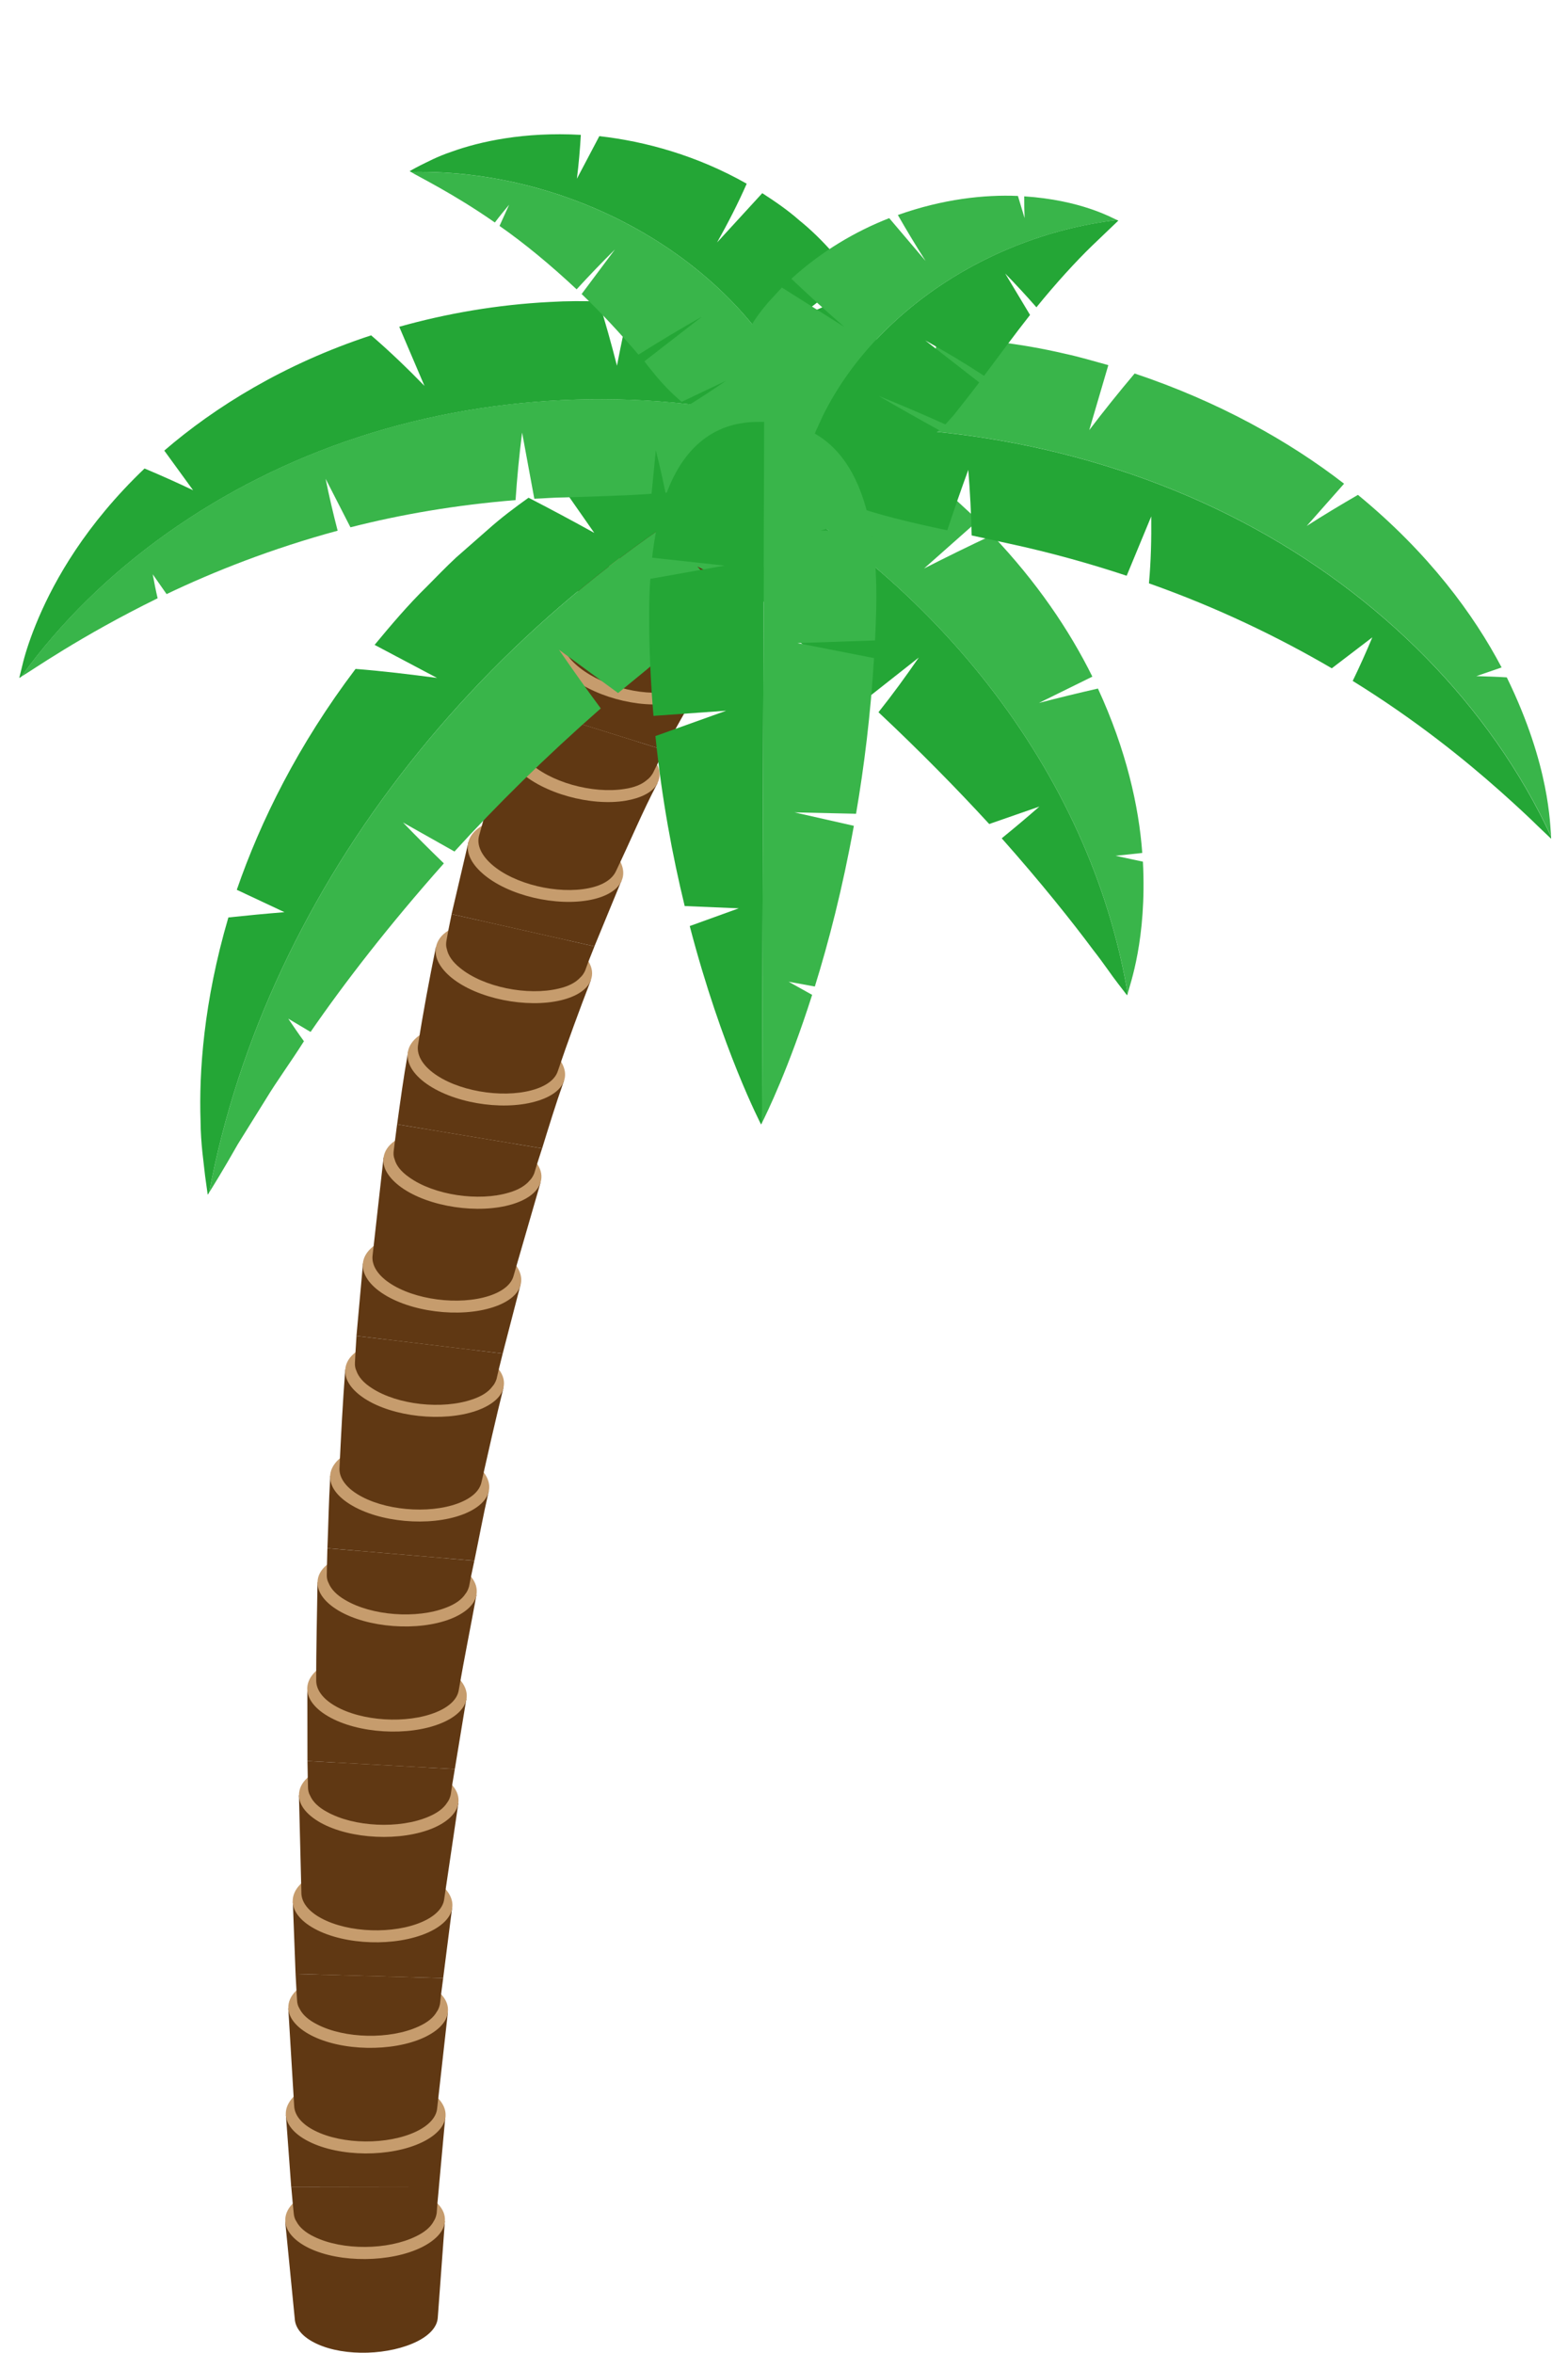 <?xml version="1.0" encoding="UTF-8" standalone="no"?>
<svg
   xmlns:dc="http://purl.org/dc/elements/1.1/"
   xmlns:cc="http://creativecommons.org/ns#"
   xmlns:rdf="http://www.w3.org/1999/02/22-rdf-syntax-ns#"
   xmlns:svg="http://www.w3.org/2000/svg"
   xmlns="http://www.w3.org/2000/svg"
   id="svg4572"
   version="1.1"
   viewBox="0 0 52.917 79.375"
   height="300"
   width="200">
  <defs
     id="defs4566" />
  <g
     transform="translate(0,-217.625)"
     id="layer1">
    <path
       id="path3118"
       style="fill:#603813;fill-opacity:1;fill-rule:nonzero;stroke:none;stroke-width:0.055"
       d="m 15.015,292.556 -5.389,0.017 0.327,3.328 c 0.041,0.292 0.275,0.574 0.73,0.786 0.961,0.451 2.49,0.385 3.417,-0.089 0.437,-0.225 0.658,-0.509 0.674,-0.791 l 0.24,-3.251" />
    <path
       id="path3120"
       style="fill:#c69c6d;fill-opacity:1;fill-rule:nonzero;stroke:none;stroke-width:0.055"
       d="m 10.819,291.406 3.003,0.004 c 0.143,0.05 0.277,0.099 0.403,0.163 0.235,0.113 0.411,0.247 0.537,0.382 0.193,0.19 0.268,0.394 0.252,0.599 l -0.007,0.07 c -0.056,0.296 -0.314,0.579 -0.774,0.809 -1.044,0.516 -2.756,0.537 -3.808,0.027 -0.463,-0.227 -0.726,-0.514 -0.786,-0.817 l -0.009,-0.071 c -0.018,-0.209 0.058,-0.418 0.251,-0.613 0.126,-0.137 0.302,-0.273 0.537,-0.388 0.126,-0.064 0.26,-0.114 0.403,-0.164" />
    <path
       id="path3122"
       style="fill:#603813;fill-opacity:1;fill-rule:nonzero;stroke:none;stroke-width:0.055"
       d="m 9.829,291.405 4.983,0.007 -0.05,0.543 -0.025,0.331 c -0.017,0.092 -0.042,0.184 -0.1,0.269 -0.099,0.191 -0.299,0.368 -0.6,0.511 -0.945,0.464 -2.471,0.48 -3.423,0.018 -0.303,-0.142 -0.506,-0.321 -0.608,-0.515 -0.059,-0.086 -0.084,-0.18 -0.092,-0.273 l -0.034,-0.339 -0.05,-0.554" />
    <path
       id="path3124"
       style="fill:#603813;fill-opacity:1;fill-rule:nonzero;stroke:none;stroke-width:0.055"
       d="m 9.648,288.971 5.385,0.058 -0.01,0.071 -0.212,2.313 -4.983,-0.007 -0.174,-2.362 -0.007,-0.072" />
    <path
       id="path3126"
       style="fill:#c69c6d;fill-opacity:1;fill-rule:nonzero;stroke:none;stroke-width:0.055"
       d="m 14.265,288.038 c 1.044,0.529 1.027,1.352 -0.027,1.857 -1.058,0.505 -2.765,0.5 -3.814,-0.028 -1.052,-0.528 -1.034,-1.379 0.028,-1.884 1.062,-0.505 2.77,-0.472 3.814,0.055" />
    <path
       id="path3128"
       style="fill:#603813;fill-opacity:1;fill-rule:nonzero;stroke:none;stroke-width:0.055"
       d="m 15.116,285.503 -5.387,-0.129 0.201,3.325 c 0.027,0.29 0.248,0.578 0.694,0.802 0.94,0.475 2.47,0.482 3.418,0.03 0.447,-0.213 0.681,-0.491 0.71,-0.775 l 0.364,-3.254" />
    <path
       id="path3130"
       style="fill:#c69c6d;fill-opacity:1;fill-rule:nonzero;stroke:none;stroke-width:0.055"
       d="m 10.965,284.242 3.002,0.084 c 0.141,0.054 0.273,0.107 0.396,0.174 0.231,0.12 0.402,0.259 0.522,0.396 0.186,0.196 0.254,0.402 0.229,0.607 l -0.01,0.07 c -0.067,0.295 -0.335,0.572 -0.802,0.788 -1.062,0.488 -2.773,0.459 -3.807,-0.079 -0.455,-0.239 -0.707,-0.533 -0.758,-0.837 l -0.006,-0.072 c -0.009,-0.209 0.074,-0.416 0.274,-0.605 0.131,-0.134 0.312,-0.265 0.551,-0.374 0.128,-0.061 0.264,-0.107 0.409,-0.154" />
    <path
       id="path3132"
       style="fill:#603813;fill-opacity:1;fill-rule:nonzero;stroke:none;stroke-width:0.055"
       d="m 9.976,284.214 4.981,0.14 -0.071,0.542 -0.037,0.331 c -0.02,0.091 -0.049,0.183 -0.111,0.266 -0.106,0.188 -0.312,0.36 -0.618,0.496 -0.96,0.439 -2.487,0.412 -3.422,-0.076 -0.298,-0.15 -0.495,-0.334 -0.59,-0.531 -0.056,-0.087 -0.077,-0.181 -0.082,-0.275 l -0.021,-0.338 -0.03,-0.555" />
    <path
       id="path3134"
       style="fill:#603813;fill-opacity:1;fill-rule:nonzero;stroke:none;stroke-width:0.055"
       d="m 9.881,281.777 5.381,0.199 -0.012,0.071 -0.294,2.307 -4.981,-0.14 -0.09,-2.364 -0.005,-0.073" />
    <path
       id="path3136"
       style="fill:#c69c6d;fill-opacity:1;fill-rule:nonzero;stroke:none;stroke-width:0.055"
       d="m 14.525,280.965 c 1.024,0.556 0.987,1.379 -0.091,1.856 -1.077,0.476 -2.784,0.427 -3.811,-0.129 -1.027,-0.555 -0.988,-1.406 0.092,-1.882 1.083,-0.477 2.788,-0.4 3.81,0.155" />
    <path
       id="path3138"
       style="fill:#603813;fill-opacity:1;fill-rule:nonzero;stroke:none;stroke-width:0.055"
       d="m 15.469,278.455 -5.38,-0.271 0.083,3.33 c 0.018,0.29 0.232,0.584 0.667,0.819 0.921,0.499 2.45,0.546 3.416,0.12 0.456,-0.202 0.697,-0.474 0.735,-0.757 l 0.479,-3.242" />
    <path
       id="path3140"
       style="fill:#c69c6d;fill-opacity:1;fill-rule:nonzero;stroke:none;stroke-width:0.055"
       d="m 11.364,277.084 2.997,0.165 c 0.139,0.057 0.269,0.114 0.39,0.184 0.226,0.126 0.392,0.269 0.508,0.41 0.179,0.201 0.239,0.408 0.208,0.612 l -0.014,0.07 c -0.082,0.292 -0.356,0.562 -0.83,0.766 -1.078,0.459 -2.787,0.386 -3.803,-0.179 -0.447,-0.252 -0.692,-0.552 -0.727,-0.856 l -0.003,-0.072 c -0.002,-0.209 0.089,-0.414 0.296,-0.598 0.135,-0.13 0.321,-0.256 0.564,-0.358 0.13,-0.058 0.268,-0.101 0.414,-0.143" />
    <path
       id="path3142"
       style="fill:#603813;fill-opacity:1;fill-rule:nonzero;stroke:none;stroke-width:0.055"
       d="m 10.376,277.029 4.973,0.274 -0.09,0.54 -0.049,0.33 c -0.024,0.091 -0.055,0.181 -0.12,0.262 -0.114,0.185 -0.329,0.351 -0.638,0.478 -0.974,0.414 -2.499,0.346 -3.417,-0.166 -0.294,-0.158 -0.481,-0.347 -0.568,-0.546 -0.052,-0.09 -0.071,-0.184 -0.072,-0.277 l -0.009,-0.34 -0.01,-0.556" />
    <path
       id="path3144"
       style="fill:#603813;fill-opacity:1;fill-rule:nonzero;stroke:none;stroke-width:0.055"
       d="m 10.371,274.59 5.371,0.347 -0.015,0.07 -0.378,2.296 -4.973,-0.274 -0.003,-2.367 -0.002,-0.072" />
    <path
       id="path3146"
       style="fill:#c69c6d;fill-opacity:1;fill-rule:nonzero;stroke:none;stroke-width:0.055"
       d="m 15.042,273.907 c 1.006,0.584 0.935,1.404 -0.159,1.851 -1.095,0.447 -2.799,0.351 -3.805,-0.233 -1.006,-0.583 -0.933,-1.433 0.162,-1.88 1.099,-0.447 2.8,-0.321 3.802,0.261" />
    <path
       id="path3148"
       style="fill:#603813;fill-opacity:1;fill-rule:nonzero;stroke:none;stroke-width:0.055"
       d="m 16.081,271.428 -5.366,-0.429 c -0.014,1.113 -0.048,2.223 -0.043,3.335 0.007,0.29 0.209,0.59 0.635,0.837 0.901,0.524 2.429,0.613 3.41,0.214 0.464,-0.189 0.715,-0.454 0.763,-0.735 0.186,-1.077 0.404,-2.149 0.6,-3.223" />
    <path
       id="path3150"
       style="fill:#c69c6d;fill-opacity:1;fill-rule:nonzero;stroke:none;stroke-width:0.055"
       d="m 12.034,269.937 2.989,0.254 c 0.136,0.061 0.264,0.122 0.382,0.196 0.221,0.132 0.381,0.28 0.49,0.423 0.17,0.205 0.22,0.414 0.184,0.616 l -0.015,0.07 c -0.088,0.29 -0.376,0.55 -0.858,0.741 -1.096,0.427 -2.801,0.307 -3.794,-0.288 -0.437,-0.264 -0.667,-0.572 -0.695,-0.878 l -0.001,-0.073 c 0.003,-0.209 0.104,-0.412 0.319,-0.589 0.141,-0.126 0.332,-0.247 0.579,-0.342 0.133,-0.054 0.272,-0.093 0.42,-0.13" />
    <path
       id="path3152"
       style="fill:#603813;fill-opacity:1;fill-rule:nonzero;stroke:none;stroke-width:0.055"
       d="m 11.049,269.853 4.959,0.422 -0.113,0.536 -0.064,0.328 c -0.028,0.089 -0.061,0.179 -0.128,0.259 -0.119,0.182 -0.338,0.342 -0.652,0.46 -0.991,0.384 -2.512,0.273 -3.409,-0.264 -0.286,-0.167 -0.469,-0.362 -0.55,-0.563 -0.049,-0.091 -0.066,-0.186 -0.063,-0.28 l 0.006,-0.34 0.014,-0.556" />
    <path
       id="path3154"
       style="fill:#603813;fill-opacity:1;fill-rule:nonzero;stroke:none;stroke-width:0.055"
       d="m 11.144,267.41 5.353,0.516 -0.018,0.069 c -0.173,0.757 -0.312,1.519 -0.47,2.279 l -4.959,-0.422 c 0.032,-0.79 0.045,-1.58 0.093,-2.37 l 0.001,-0.072" />
    <path
       id="path3156"
       style="fill:#c69c6d;fill-opacity:1;fill-rule:nonzero;stroke:none;stroke-width:0.055"
       d="m 15.845,266.877 c 0.979,0.615 0.864,1.428 -0.243,1.842 -1.107,0.412 -2.806,0.266 -3.792,-0.35 -0.986,-0.614 -0.866,-1.464 0.248,-1.876 1.116,-0.412 2.81,-0.23 3.788,0.384" />
    <path
       id="path3158"
       style="fill:#603813;fill-opacity:1;fill-rule:nonzero;stroke:none;stroke-width:0.055"
       d="m 16.993,264.439 -5.342,-0.612 c -0.084,1.113 -0.143,2.225 -0.195,3.337 -0.007,0.291 0.181,0.598 0.595,0.859 0.88,0.552 2.403,0.687 3.398,0.319 0.473,-0.174 0.736,-0.43 0.798,-0.709 0.24,-1.067 0.481,-2.132 0.744,-3.193" />
    <path
       id="path3160"
       style="fill:#c69c6d;fill-opacity:1;fill-rule:nonzero;stroke:none;stroke-width:0.055"
       d="m 13.01,262.808 2.974,0.359 c 0.134,0.066 0.259,0.131 0.374,0.209 0.215,0.14 0.37,0.293 0.474,0.44 0.162,0.211 0.206,0.421 0.159,0.621 l -0.019,0.069 c -0.103,0.286 -0.404,0.535 -0.896,0.709 -1.117,0.389 -2.816,0.213 -3.778,-0.416 -0.423,-0.278 -0.637,-0.594 -0.649,-0.902 l 0.003,-0.072 c 0.015,-0.21 0.122,-0.409 0.343,-0.58 0.146,-0.121 0.341,-0.236 0.591,-0.323 0.134,-0.05 0.275,-0.083 0.424,-0.116" />
    <path
       id="path3162"
       style="fill:#603813;fill-opacity:1;fill-rule:nonzero;stroke:none;stroke-width:0.055"
       d="m 12.03,262.69 4.935,0.596 -0.132,0.531 -0.075,0.325 c -0.03,0.088 -0.069,0.176 -0.14,0.253 -0.129,0.178 -0.355,0.329 -0.676,0.436 -1.01,0.35 -2.525,0.189 -3.394,-0.38 -0.278,-0.176 -0.45,-0.378 -0.52,-0.582 -0.045,-0.093 -0.055,-0.188 -0.05,-0.282 l 0.018,-0.34 0.035,-0.556" />
    <path
       id="path3164"
       style="fill:#603813;fill-opacity:1;fill-rule:nonzero;stroke:none;stroke-width:0.055"
       d="m 12.248,260.247 5.321,0.717 -0.02,0.069 -0.584,2.253 -4.935,-0.596 0.214,-2.371 0.004,-0.072" />
    <path
       id="path3166"
       style="fill:#c69c6d;fill-opacity:1;fill-rule:nonzero;stroke:none;stroke-width:0.055"
       d="m 16.972,259.893 c 0.933,0.648 0.805,1.458 -0.328,1.828 -1.129,0.37 -2.82,0.163 -3.772,-0.489 -0.948,-0.651 -0.813,-1.501 0.336,-1.869 1.141,-0.369 2.824,-0.119 3.764,0.53" />
    <path
       id="path3168"
       style="fill:#603813;fill-opacity:1;fill-rule:nonzero;stroke:none;stroke-width:0.055"
       d="m 18.246,257.51 -5.302,-0.835 -0.374,3.336 c -0.018,0.291 0.157,0.606 0.56,0.883 0.853,0.585 2.367,0.775 3.379,0.445 0.478,-0.156 0.752,-0.402 0.824,-0.679 l 0.912,-3.15" />
    <path
       id="path3170"
       style="fill:#c69c6d;fill-opacity:1;fill-rule:nonzero;stroke:none;stroke-width:0.055"
       d="m 14.373,255.714 2.949,0.489 c 0.129,0.072 0.25,0.142 0.36,0.225 0.207,0.148 0.35,0.307 0.445,0.458 0.148,0.216 0.178,0.427 0.117,0.623 l -0.024,0.068 c -0.123,0.279 -0.427,0.517 -0.927,0.67 -1.131,0.343 -2.819,0.1 -3.752,-0.569 -0.408,-0.297 -0.613,-0.622 -0.604,-0.931 l 0.007,-0.073 c 0.029,-0.209 0.15,-0.404 0.382,-0.565 0.154,-0.115 0.357,-0.222 0.613,-0.297 0.138,-0.043 0.281,-0.071 0.432,-0.098" />
    <path
       id="path3172"
       style="fill:#603813;fill-opacity:1;fill-rule:nonzero;stroke:none;stroke-width:0.055"
       d="m 13.401,255.553 4.894,0.811 -0.168,0.522 -0.097,0.319 c -0.037,0.087 -0.081,0.172 -0.157,0.245 -0.142,0.17 -0.374,0.313 -0.698,0.406 -1.022,0.308 -2.527,0.087 -3.37,-0.519 -0.27,-0.188 -0.433,-0.397 -0.487,-0.604 -0.039,-0.095 -0.043,-0.191 -0.031,-0.285 l 0.042,-0.34 0.072,-0.556" />
    <path
       id="path3174"
       style="fill:#603813;fill-opacity:1;fill-rule:nonzero;stroke:none;stroke-width:0.055"
       d="m 13.768,253.114 5.268,0.968 -0.025,0.066 c -0.259,0.733 -0.486,1.474 -0.715,2.216 l -4.894,-0.811 c 0.109,-0.789 0.216,-1.579 0.357,-2.367 l 0.009,-0.072" />
    <path
       id="path3176"
       style="fill:#c69c6d;fill-opacity:1;fill-rule:nonzero;stroke:none;stroke-width:0.055"
       d="m 18.505,252.987 c 0.903,0.696 0.705,1.486 -0.453,1.801 -1.148,0.317 -2.824,0.036 -3.736,-0.661 -0.904,-0.694 -0.691,-1.54 0.466,-1.855 1.157,-0.316 2.82,0.02 3.723,0.714" />
    <path
       id="path3178"
       style="fill:#603813;fill-opacity:1;fill-rule:nonzero;stroke:none;stroke-width:0.055"
       d="m 19.942,250.687 -5.23,-1.122 c -0.226,1.109 -0.434,2.217 -0.606,3.327 -0.04,0.291 0.112,0.614 0.494,0.909 0.809,0.625 2.311,0.881 3.347,0.601 0.49,-0.132 0.781,-0.363 0.874,-0.633 0.351,-1.037 0.729,-2.063 1.121,-3.082" />
    <path
       id="path3180"
       style="fill:#c69c6d;fill-opacity:1;fill-rule:nonzero;stroke:none;stroke-width:0.055"
       d="m 16.198,248.677 2.906,0.655 c 0.123,0.078 0.238,0.155 0.34,0.243 0.195,0.159 0.33,0.326 0.416,0.482 0.135,0.224 0.153,0.436 0.081,0.629 l -0.027,0.066 c -0.137,0.272 -0.466,0.489 -0.977,0.614 -1.158,0.279 -2.828,-0.047 -3.704,-0.764 -0.385,-0.318 -0.558,-0.655 -0.53,-0.964 l 0.012,-0.073 c 0.042,-0.209 0.173,-0.399 0.414,-0.548 0.16,-0.107 0.368,-0.204 0.628,-0.265 0.142,-0.035 0.287,-0.055 0.441,-0.074" />
    <path
       id="path3182"
       style="fill:#603813;fill-opacity:1;fill-rule:nonzero;stroke:none;stroke-width:0.055"
       d="m 15.241,248.462 4.821,1.087 -0.202,0.509 -0.114,0.313 c -0.042,0.086 -0.091,0.168 -0.171,0.237 -0.149,0.163 -0.393,0.291 -0.725,0.366 -1.046,0.25 -2.534,-0.047 -3.326,-0.698 -0.254,-0.203 -0.399,-0.42 -0.443,-0.632 -0.033,-0.097 -0.031,-0.194 -0.014,-0.288 l 0.062,-0.34 0.112,-0.554" />
    <path
       id="path3184"
       style="fill:#603813;fill-opacity:1;fill-rule:nonzero;stroke:none;stroke-width:0.055"
       d="m 15.806,246.035 5.172,1.296 -0.03,0.065 -0.887,2.153 -4.821,-1.087 0.551,-2.355 0.014,-0.072" />
    <path
       id="path3186"
       style="fill:#c69c6d;fill-opacity:1;fill-rule:nonzero;stroke:none;stroke-width:0.055"
       d="m 20.551,246.215 c 0.825,0.745 0.57,1.514 -0.594,1.76 -1.17,0.244 -2.821,-0.134 -3.673,-0.886 -0.86,-0.753 -0.58,-1.594 0.618,-1.831 1.19,-0.24 2.815,0.211 3.649,0.957" />
    <path
       id="path3188"
       style="fill:#603813;fill-opacity:1;fill-rule:nonzero;stroke:none;stroke-width:0.055"
       d="m 22.191,244.043 -5.098,-1.507 c -0.365,1.093 -0.618,2.202 -0.93,3.299 -0.07,0.289 0.067,0.625 0.425,0.944 0.763,0.677 2.241,1.022 3.288,0.806 0.498,-0.101 0.794,-0.316 0.913,-0.576 0.477,-0.989 0.89,-1.999 1.401,-2.965" />
    <path
       id="path3190"
       style="fill:#c69c6d;fill-opacity:1;fill-rule:nonzero;stroke:none;stroke-width:0.055"
       d="m 18.674,241.757 2.824,0.882 c 0.116,0.088 0.223,0.173 0.317,0.27 0.178,0.173 0.294,0.348 0.362,0.508 0.111,0.232 0.105,0.44 0.013,0.624 l -0.034,0.063 c -0.164,0.257 -0.524,0.442 -1.038,0.531 -1.169,0.197 -2.803,-0.242 -3.619,-1.025 -0.359,-0.346 -0.485,-0.695 -0.424,-1.004 l 0.02,-0.072 c 0.066,-0.206 0.22,-0.387 0.478,-0.519 0.173,-0.096 0.392,-0.176 0.658,-0.218 0.144,-0.025 0.29,-0.034 0.443,-0.04" />
    <path
       id="path3192"
       style="fill:#603813;fill-opacity:1;fill-rule:nonzero;stroke:none;stroke-width:0.055"
       d="m 17.743,241.467 4.686,1.464 -0.252,0.486 -0.148,0.299 c -0.051,0.08 -0.109,0.158 -0.196,0.22 -0.167,0.148 -0.424,0.256 -0.764,0.304 -1.07,0.169 -2.526,-0.228 -3.246,-0.936 -0.231,-0.22 -0.351,-0.449 -0.37,-0.664 -0.022,-0.099 -0.009,-0.197 0.02,-0.289 l 0.101,-0.336 0.17,-0.548" />
    <path
       id="path3194"
       style="fill:#603813;fill-opacity:1;fill-rule:nonzero;stroke:none;stroke-width:0.055"
       d="m 18.595,239.074 4.987,1.755 -0.037,0.061 c -0.374,0.677 -0.782,1.341 -1.116,2.041 l -4.686,-1.464 c 0.231,-0.781 0.546,-1.547 0.827,-2.322 l 0.024,-0.071" />
    <path
       id="path3196"
       style="fill:#c69c6d;fill-opacity:1;fill-rule:nonzero;stroke:none;stroke-width:0.055"
       d="m 23.273,239.682 c 0.739,0.819 0.414,1.55 -0.787,1.685 -1.196,0.135 -2.8,-0.371 -3.553,-1.197 -0.751,-0.822 -0.378,-1.654 0.833,-1.784 1.224,-0.129 2.777,0.484 3.506,1.295" />
    <path
       id="path3198"
       style="fill:#603813;fill-opacity:1;fill-rule:nonzero;stroke:none;stroke-width:0.055"
       d="m 25.183,237.724 -4.835,-2.054 c -0.483,1.076 -0.97,2.147 -1.376,3.232 -0.098,0.287 -0.013,0.633 0.305,0.984 0.673,0.742 2.106,1.206 3.177,1.09 0.506,-0.057 0.834,-0.236 0.975,-0.485 0.55,-0.946 1.158,-1.858 1.754,-2.767" />
    <path
       id="path3200"
       style="fill:#c69c6d;fill-opacity:1;fill-rule:nonzero;stroke:none;stroke-width:0.055"
       d="m 22.056,235.068 2.657,1.208 c 0.1,0.1 0.194,0.197 0.272,0.302 0.15,0.191 0.237,0.375 0.28,0.539 0.074,0.238 0.037,0.439 -0.083,0.606 l -0.044,0.057 c -0.206,0.227 -0.558,0.385 -1.085,0.414 -1.186,0.066 -2.753,-0.528 -3.448,-1.396 -0.3,-0.382 -0.406,-0.756 -0.288,-1.058 l 0.033,-0.07 c 0.101,-0.2 0.286,-0.365 0.566,-0.469 0.188,-0.076 0.42,-0.133 0.692,-0.143 0.147,-0.01 0.294,-0.001 0.448,0.011" />
    <path
       id="path3202"
       style="fill:#603813;fill-opacity:1;fill-rule:nonzero;stroke:none;stroke-width:0.055"
       d="m 21.18,234.671 4.408,2.004 -0.323,0.442 -0.193,0.272 c -0.062,0.072 -0.132,0.14 -0.228,0.19 -0.192,0.123 -0.455,0.202 -0.792,0.217 -1.07,0.056 -2.462,-0.487 -3.088,-1.275 -0.204,-0.247 -0.296,-0.491 -0.274,-0.707 -0.005,-0.102 0.025,-0.198 0.069,-0.288 l 0.158,-0.325 0.263,-0.531" />
    <path
       id="path3204"
       style="fill:#603813;fill-opacity:1;fill-rule:nonzero;stroke:none;stroke-width:0.055"
       d="M 28.244,233.222 23.828,230.556 c -0.745,1 -1.314,2.058 -1.934,3.09 -0.15,0.275 -0.099,0.637 0.17,1.019 0.574,0.812 1.941,1.407 3.011,1.397 0.509,-0.003 0.841,-0.154 1.022,-0.376 0.713,-0.836 1.368,-1.705 2.147,-2.465" />
    <path
       id="path3206"
       style="fill:#c69c6d;fill-opacity:1;fill-rule:nonzero;stroke:none;stroke-width:0.055"
       d="m 25.608,230.16 2.393,1.565 c 0.082,0.114 0.158,0.223 0.218,0.338 0.117,0.209 0.174,0.404 0.192,0.571 0.037,0.245 -0.027,0.438 -0.168,0.587 l -0.051,0.05 c -0.232,0.198 -0.622,0.287 -1.151,0.244 -1.186,-0.093 -2.653,-0.856 -3.183,-1.804 -0.226,-0.416 -0.238,-0.793 -0.072,-1.087 l 0.044,-0.067 c 0.134,-0.191 0.344,-0.336 0.637,-0.406 0.198,-0.055 0.436,-0.082 0.704,-0.059 0.146,0.01 0.288,0.036 0.436,0.068" />
    <path
       id="path3208"
       style="fill:#603813;fill-opacity:1;fill-rule:nonzero;stroke:none;stroke-width:0.055"
       d="m 24.819,229.644 3.97,2.598 -0.378,0.393 -0.227,0.243 c -0.071,0.062 -0.149,0.12 -0.25,0.157 -0.202,0.097 -0.479,0.135 -0.819,0.101 -1.078,-0.098 -2.375,-0.794 -2.837,-1.651 -0.151,-0.269 -0.191,-0.522 -0.137,-0.74 0.013,-0.103 0.058,-0.198 0.117,-0.282 l 0.211,-0.31 0.351,-0.507" />
    <path
       id="path3210"
       style="fill:#39b54a;fill-opacity:1;fill-rule:nonzero;stroke:none;stroke-width:0.055"
       d="m 38.571,246.692 -0.923,-0.198 0.901,-0.096 c -0.113,-1.559 -0.537,-3.468 -1.496,-5.546 -0.666,0.152 -1.324,0.312 -1.991,0.486 l 1.803,-0.888 c -0.774,-1.566 -1.883,-3.202 -3.379,-4.774 -0.778,0.365 -1.544,0.74 -2.301,1.126 l 1.829,-1.62 c -0.267,-0.246 -0.536,-0.494 -0.809,-0.744 -0.915,-0.808 -1.78,-1.396 -2.578,-1.798 l -0.11,-0.055 -1.058,1.151 c 0.202,-0.455 0.396,-0.916 0.583,-1.38 -1.845,-0.796 -3.085,-0.686 -3.848,-0.377 -0.764,0.31 -1.098,0.834 -1.257,1.067 7.528,3.803 12.868,10.65 14.12,18.097 0.072,-0.299 0.651,-1.835 0.514,-4.452" />
    <path
       id="path3212"
       style="fill:#24a636;fill-opacity:1;fill-rule:nonzero;stroke:none;stroke-width:0.055"
       d="m 23.937,233.047 c -0.198,0.283 -0.612,0.879 -0.529,1.719 0.076,0.85 0.652,1.867 2.197,3.289 l 1.798,-1.442 c -0.432,0.634 -0.874,1.259 -1.327,1.877 0.236,0.204 0.49,0.414 0.752,0.653 0.416,0.353 0.827,0.698 1.212,1.053 0.406,0.34 0.775,0.698 1.153,1.039 l 1.815,-1.43 c -0.438,0.633 -0.876,1.238 -1.361,1.846 1.396,1.31 2.646,2.583 3.737,3.771 l 1.693,-0.589 c -0.419,0.367 -0.843,0.723 -1.271,1.071 1.317,1.483 2.373,2.807 3.088,3.768 0.374,0.477 0.627,0.866 0.833,1.127 0.199,0.259 0.31,0.403 0.31,0.403 l 0.019,-0.06 c -1.252,-7.447 -6.592,-14.294 -14.12,-18.097" />
    <path
       id="path3214"
       style="fill:#39b54a;fill-opacity:1;fill-rule:nonzero;stroke:none;stroke-width:0.055"
       d="m 50.85,240.475 c -0.34,-0.022 -0.687,-0.032 -1.025,-0.042 l 0.851,-0.293 c -0.932,-1.774 -2.457,-3.858 -4.848,-5.821 -0.587,0.339 -1.16,0.684 -1.727,1.047 l 1.259,-1.424 c -1.872,-1.45 -4.259,-2.778 -7.068,-3.718 -0.532,0.63 -1.043,1.267 -1.532,1.91 l 0.644,-2.192 c -0.474,-0.128 -0.95,-0.274 -1.444,-0.38 -1.613,-0.377 -3.009,-0.511 -4.178,-0.513 l -0.161,0.001 -0.166,1.462 c -0.162,-0.478 -0.336,-0.956 -0.524,-1.436 -2.599,0.171 -3.804,0.921 -4.335,1.562 -0.533,0.651 -0.439,1.243 -0.41,1.513 5.446,-0.471 11.055,0.625 15.734,3.073 4.679,2.449 8.396,6.235 10.428,10.619 -0.044,-0.37 -0.023,-2.352 -1.497,-5.368" />
    <path
       id="path3216"
       style="fill:#24a636;fill-opacity:1;fill-rule:nonzero;stroke:none;stroke-width:0.055"
       d="m 26.185,232.151 c 0.032,0.33 0.104,1.023 0.88,1.645 0.775,0.653 2.201,1.157 4.904,1.717 0.225,-0.681 0.461,-1.36 0.709,-2.037 0.058,0.74 0.098,1.468 0.114,2.211 0.4,0.087 0.821,0.179 1.274,0.278 1.39,0.3 2.709,0.669 3.957,1.082 l 0.829,-2.002 c 0.008,0.768 -0.009,1.506 -0.077,2.258 2.323,0.821 4.388,1.825 6.17,2.866 l 1.368,-1.044 c -0.209,0.501 -0.429,0.991 -0.662,1.47 2.163,1.337 3.822,2.695 4.95,3.695 0.564,0.501 1.003,0.911 1.291,1.195 0.294,0.279 0.456,0.434 0.456,0.434 l -0.004,-0.075 c -2.032,-4.384 -5.748,-8.17 -10.428,-10.619 -4.679,-2.448 -10.288,-3.545 -15.734,-3.073" />
    <path
       id="path3218"
       style="fill:#39b54a;fill-opacity:1;fill-rule:nonzero;stroke:none;stroke-width:0.055"
       d="m 10.257,252.749 c -0.186,-0.253 -0.353,-0.504 -0.528,-0.76 l 0.752,0.447 c 1.151,-1.669 2.654,-3.612 4.499,-5.686 -0.469,-0.453 -0.936,-0.918 -1.379,-1.379 l 1.737,0.979 c 1.423,-1.565 3.069,-3.189 4.937,-4.828 -0.482,-0.65 -0.953,-1.311 -1.413,-1.982 l 1.997,1.464 c 0.319,-0.261 0.641,-0.525 0.966,-0.792 0.516,-0.453 1.031,-0.828 1.468,-1.207 0.436,-0.373 0.836,-0.716 1.211,-1.036 l 0.099,-0.09 -1.069,-1.144 c 0.503,0.246 0.999,0.498 1.488,0.754 0.792,-0.729 1.343,-1.348 1.705,-1.895 0.376,-0.528 0.557,-0.994 0.621,-1.392 0.13,-0.795 -0.222,-1.31 -0.385,-1.54 -10.468,5.356 -17.953,14.83 -19.906,25.193 0.118,-0.187 0.47,-0.753 0.972,-1.637 0.274,-0.441 0.596,-0.956 0.957,-1.537 0.354,-0.585 0.822,-1.222 1.271,-1.931" />
    <path
       id="path3220"
       style="fill:#24a636;fill-opacity:1;fill-rule:nonzero;stroke:none;stroke-width:0.055"
       d="m 26.963,232.661 c -0.199,-0.283 -0.562,-0.907 -1.739,-1.063 -0.581,-0.065 -1.41,-0.059 -2.462,0.266 -0.528,0.159 -1.136,0.372 -1.805,0.675 -0.651,0.324 -1.394,0.713 -2.187,1.222 l 1.285,1.84 c -0.729,-0.404 -1.468,-0.799 -2.218,-1.186 -0.452,0.322 -0.921,0.672 -1.384,1.086 -0.358,0.315 -0.713,0.626 -1.065,0.935 -0.341,0.317 -0.658,0.648 -0.978,0.97 -0.651,0.637 -1.219,1.311 -1.768,1.973 l 2.107,1.115 c -0.902,-0.118 -1.842,-0.234 -2.75,-0.304 -1.938,2.56 -3.209,5.138 -4.008,7.451 l 1.609,0.755 c -0.626,0.05 -1.257,0.11 -1.893,0.178 -0.843,2.87 -0.993,5.244 -0.939,6.86 0.006,0.806 0.112,1.437 0.153,1.855 0.057,0.413 0.089,0.639 0.089,0.639 l 0.047,-0.073 C 9.01,247.491 16.494,238.016 26.963,232.661" />
    <path
       id="path3222"
       style="fill:#39b54a;fill-opacity:1;fill-rule:nonzero;stroke:none;stroke-width:0.055"
       d="m 5.32,237.808 c -0.064,-0.27 -0.115,-0.536 -0.166,-0.811 l 0.468,0.669 c 1.584,-0.757 3.54,-1.534 5.773,-2.139 -0.151,-0.579 -0.289,-1.168 -0.406,-1.751 l 0.838,1.637 c 1.699,-0.434 3.557,-0.754 5.572,-0.918 0.051,-0.756 0.124,-1.516 0.221,-2.278 l 0.412,2.232 c 0.334,-0.011 0.668,-0.043 1.009,-0.044 1.115,-0.034 2.043,-0.062 2.838,-0.115 l 0.11,-0.01 0.144,-1.464 c 0.122,0.478 0.23,0.955 0.326,1.431 1.774,-0.151 2.821,-0.531 3.465,-1.016 0.644,-0.481 0.852,-1.051 0.938,-1.311 -4.797,-1.243 -10.065,-1.085 -14.749,0.443 -4.685,1.529 -8.755,4.418 -11.397,8.089 0.342,-0.195 1.954,-1.343 4.604,-2.646" />
    <path
       id="path3224"
       style="fill:#24a636;fill-opacity:1;fill-rule:nonzero;stroke:none;stroke-width:0.055"
       d="m 26.862,231.921 c 0.105,-0.318 0.393,-0.971 -0.147,-1.8 -0.273,-0.412 -0.765,-0.867 -1.627,-1.285 -0.86,-0.417 -2.1,-0.81 -3.826,-0.975 -0.159,0.7 -0.305,1.4 -0.441,2.101 -0.184,-0.723 -0.388,-1.454 -0.612,-2.168 -0.514,-0.015 -1.059,-0.018 -1.644,0.017 -1.794,0.091 -3.509,0.392 -5.091,0.837 l 0.851,1.994 c -0.563,-0.578 -1.168,-1.162 -1.8,-1.705 -2.932,0.961 -5.269,2.414 -6.981,3.888 l 0.973,1.338 c -0.532,-0.254 -1.078,-0.499 -1.639,-0.734 -1.992,1.901 -3.023,3.751 -3.572,5.03 -0.275,0.644 -0.437,1.153 -0.526,1.504 -0.084,0.343 -0.13,0.533 -0.13,0.533 l 0.066,-0.041 c 2.642,-3.671 6.712,-6.56 11.397,-8.089 4.684,-1.528 9.952,-1.687 14.749,-0.443" />
    <path
       id="path3226"
       style="fill:#39b54a;fill-opacity:1;fill-rule:nonzero;stroke:none;stroke-width:0.055"
       d="m 16.701,225.13 c 0.155,-0.206 0.314,-0.4 0.481,-0.599 l -0.324,0.715 c 0.834,0.581 1.726,1.319 2.602,2.139 0.419,-0.457 0.853,-0.911 1.293,-1.345 l -1.124,1.503 c 0.656,0.628 1.295,1.318 1.918,2.045 0.7,-0.442 1.416,-0.87 2.147,-1.284 l -1.947,1.509 c 0.094,0.126 0.191,0.249 0.292,0.37 0.322,0.404 0.634,0.711 0.924,0.963 l 0.043,0.034 1.492,-0.708 c -0.427,0.293 -0.86,0.577 -1.299,0.849 0.734,0.526 1.555,0.711 2.313,0.741 0.762,0.028 1.431,-0.128 1.73,-0.207 -1.669,-4.926 -7.426,-8.551 -13.371,-8.428 0.224,0.145 1.416,0.718 2.829,1.703" />
    <path
       id="path3228"
       style="fill:#24a636;fill-opacity:1;fill-rule:nonzero;stroke:none;stroke-width:0.055"
       d="m 27.243,231.855 c 0.367,-0.098 1.155,-0.253 1.743,-0.857 0.281,-0.299 0.557,-0.739 0.597,-1.32 0.023,-0.292 0.013,-0.631 -0.066,-1.007 -0.099,-0.365 -0.242,-0.785 -0.481,-1.23 -0.739,0.31 -1.471,0.629 -2.198,0.957 0.635,-0.478 1.258,-0.971 1.868,-1.479 -0.166,-0.253 -0.355,-0.512 -0.597,-0.765 -0.354,-0.399 -0.73,-0.772 -1.138,-1.1 -0.39,-0.345 -0.82,-0.637 -1.246,-0.913 l -1.525,1.663 c 0.361,-0.642 0.707,-1.315 1,-1.982 -1.67,-0.948 -3.428,-1.432 -4.974,-1.604 l -0.757,1.436 c 0.061,-0.488 0.105,-0.982 0.133,-1.48 -1.916,-0.108 -3.416,0.226 -4.368,0.571 -0.478,0.159 -0.83,0.354 -1.062,0.465 -0.232,0.119 -0.347,0.19 -0.347,0.19 l 0.045,0.026 c 5.945,-0.123 11.702,3.502 13.371,8.428" />
    <path
       id="path3230"
       style="fill:#39b54a;fill-opacity:1;fill-rule:nonzero;stroke:none;stroke-width:0.055"
       d="m 34.566,224.244 c -0.003,0.244 0.003,0.494 0.012,0.738 l -0.225,-0.747 c -1.136,-0.05 -2.549,0.107 -4.052,0.643 0.299,0.522 0.609,1.036 0.936,1.55 l -1.227,-1.444 c -1.127,0.438 -2.278,1.111 -3.303,2.044 0.585,0.557 1.183,1.1 1.793,1.629 l -2.113,-1.333 -0.466,0.506 c -0.496,0.574 -0.804,1.122 -0.954,1.619 l -0.02,0.069 1.514,0.672 c -0.525,-0.134 -1.056,-0.26 -1.592,-0.376 -0.211,1.146 0.311,1.858 0.896,2.27 0.587,0.412 1.257,0.567 1.556,0.647 1.381,-3.989 5.601,-7.111 10.379,-7.683 -0.199,-0.087 -1.226,-0.674 -3.135,-0.8" />
    <path
       id="path3232"
       style="fill:#24a636;fill-opacity:1;fill-rule:nonzero;stroke:none;stroke-width:0.055"
       d="m 27.322,232.727 c 0.366,0.099 1.141,0.29 1.978,0.263 0.843,-0.026 1.685,-0.225 2.395,-0.852 -0.686,-0.378 -1.368,-0.764 -2.044,-1.158 0.761,0.307 1.513,0.628 2.255,0.962 0.092,-0.103 0.187,-0.209 0.289,-0.324 0.291,-0.368 0.577,-0.728 0.851,-1.093 l -1.821,-1.417 c 0.684,0.379 1.336,0.769 1.985,1.194 0.522,-0.695 1.031,-1.393 1.552,-2.053 l -0.839,-1.398 c 0.365,0.373 0.716,0.754 1.054,1.14 0.662,-0.816 1.34,-1.555 1.876,-2.074 0.532,-0.509 0.888,-0.85 0.888,-0.85 l -0.04,-0.021 c -4.778,0.572 -8.998,3.695 -10.379,7.683" />
    <path
       id="path3234"
       style="fill:#39b54a;fill-opacity:1;fill-rule:nonzero;stroke:none;stroke-width:0.055"
       d="m 27.409,251.185 -0.795,-0.443 0.885,0.162 c 0.465,-1.493 0.938,-3.32 1.317,-5.421 l -2.001,-0.453 2.075,0.046 c 0.275,-1.601 0.492,-3.358 0.607,-5.251 l -2.584,-0.506 2.618,-0.09 c 0.015,-0.312 0.028,-0.628 0.037,-0.948 0.031,-1.049 -0.029,-1.924 -0.151,-2.659 l -0.019,-0.101 -1.703,4.9e-4 1.615,-0.433 c -0.753,-3.252 -2.896,-3.232 -3.522,-3.232 l -0.072,23.643 c 0.153,-0.302 0.897,-1.819 1.693,-4.315" />
    <path
       id="path3236"
       style="fill:#24a636;fill-opacity:1;fill-rule:nonzero;stroke:none;stroke-width:0.055"
       d="m 25.788,231.856 c -0.738,-0.001 -3.251,-0.107 -3.78,4.582 l 2.444,0.267 -2.506,0.447 c -0.023,0.348 -0.037,0.716 -0.038,1.111 -0.004,1.214 0.05,2.387 0.146,3.511 l 2.453,-0.174 -2.388,0.855 c 0.214,2.112 0.576,4.042 0.988,5.734 l 1.825,0.077 -1.655,0.598 c 1.081,4.147 2.409,6.695 2.409,6.695 l 0.03,-0.059 0.072,-23.643" />
  </g>
</svg>
